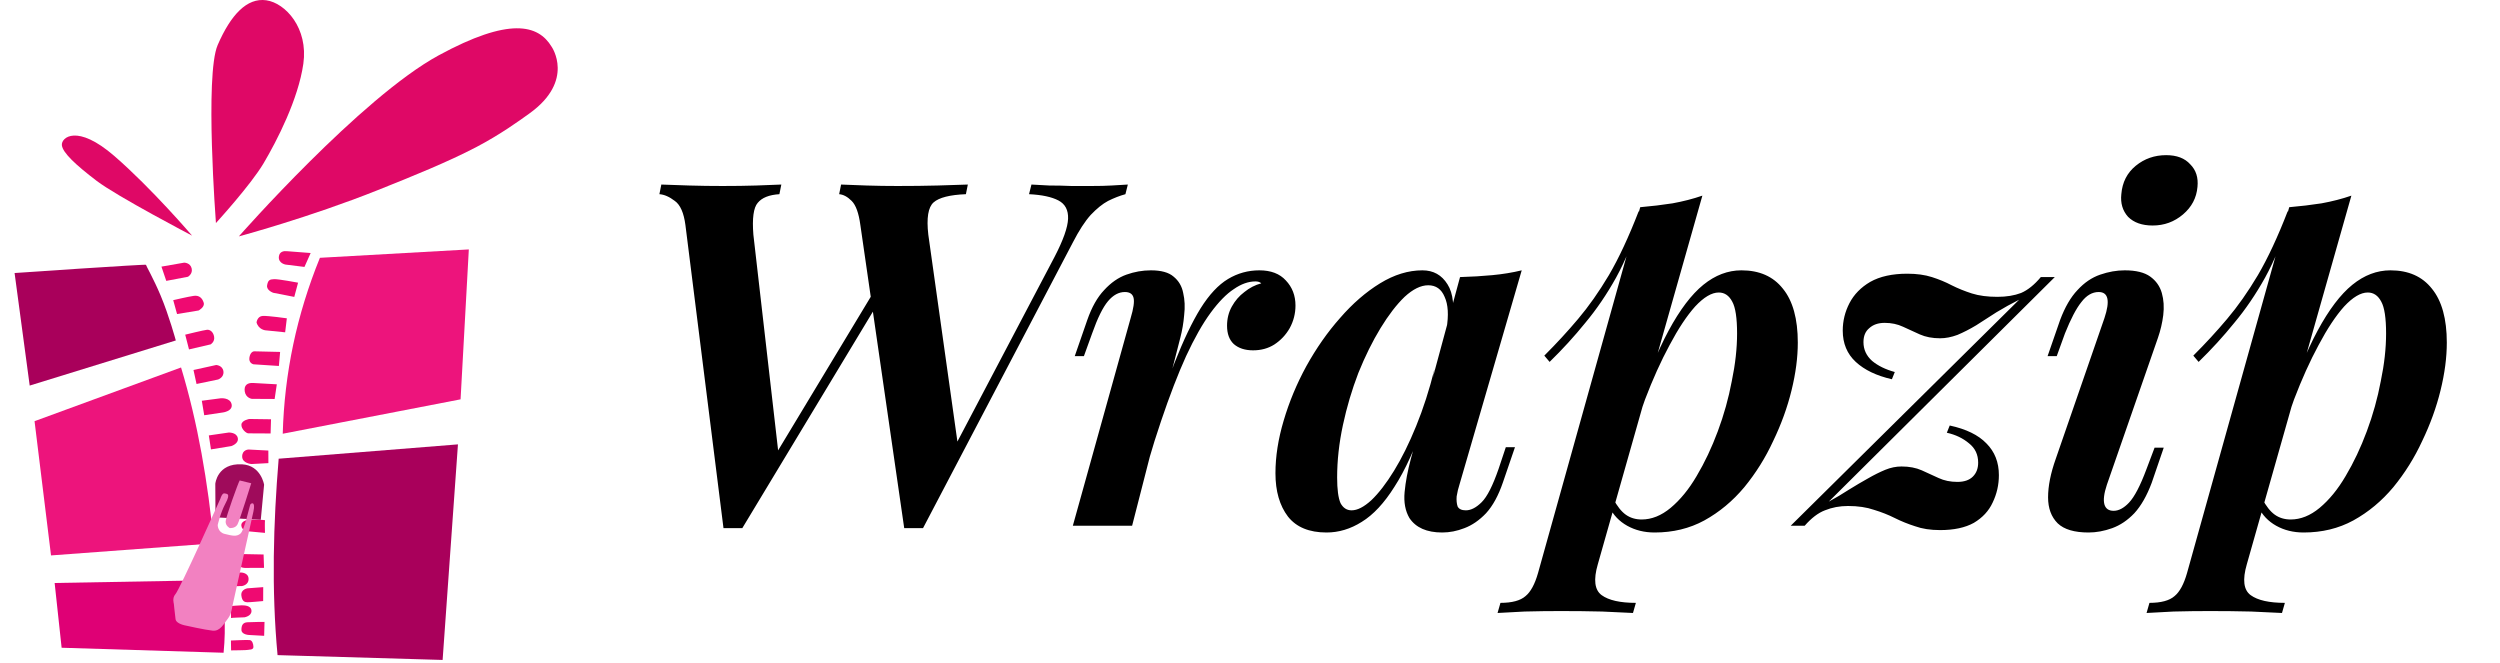 <svg width="83" height="22" viewBox="0 0 83 22" fill="none" xmlns="http://www.w3.org/2000/svg">
<path fill-rule="evenodd" clip-rule="evenodd" d="M0.484 9.063L0.986 12.801L5.837 11.303C5.837 11.303 5.614 10.482 5.334 9.815C5.099 9.253 4.838 8.803 4.846 8.791C4.865 8.765 0.484 9.063 0.484 9.063Z" fill="#A9005B"/>
<path fill-rule="evenodd" clip-rule="evenodd" d="M9.387 14.4L15.291 13.258L15.565 8.281L10.621 8.559C9.852 10.448 9.441 12.395 9.387 14.4Z" fill="#ED147C"/>
<path fill-rule="evenodd" clip-rule="evenodd" d="M2.046 21.505L1.814 19.355L7.295 19.258C7.45 20 7.51 20.795 7.423 21.671L2.046 21.505Z" fill="#DF0075"/>
<path fill-rule="evenodd" clip-rule="evenodd" d="M14.695 21.91L9.215 21.75C9.011 19.568 9.075 17.37 9.252 15.229L15.204 14.753L14.695 21.91Z" fill="#A9005B"/>
<path fill-rule="evenodd" clip-rule="evenodd" d="M1.694 18.44L1.147 13.983L6.011 12.2C6.569 14.045 6.903 16.008 7.101 18.039L1.694 18.44Z" fill="#ED147C"/>
<path fill-rule="evenodd" clip-rule="evenodd" d="M5.36 8.852L5.52 9.325L6.239 9.189C6.239 9.189 6.41 9.092 6.362 8.906C6.314 8.719 6.114 8.72 6.114 8.72L5.36 8.852Z" fill="#EF0A71"/>
<path fill-rule="evenodd" clip-rule="evenodd" d="M5.751 9.965L5.878 10.426L6.595 10.308C6.595 10.308 6.807 10.195 6.763 10.05C6.719 9.906 6.621 9.797 6.436 9.822C6.251 9.848 5.751 9.965 5.751 9.965Z" fill="#EF0A71"/>
<path fill-rule="evenodd" clip-rule="evenodd" d="M6.149 11.111L6.275 11.601L6.995 11.433C6.995 11.433 7.137 11.347 7.109 11.18C7.081 11.014 6.97 10.941 6.875 10.948C6.779 10.956 6.149 11.111 6.149 11.111Z" fill="#EF0A71"/>
<path fill-rule="evenodd" clip-rule="evenodd" d="M6.525 12.748L6.424 12.284L7.177 12.118C7.177 12.118 7.394 12.129 7.418 12.332C7.442 12.534 7.238 12.6 7.238 12.6L6.525 12.748Z" fill="#EF0A71"/>
<path fill-rule="evenodd" clip-rule="evenodd" d="M6.78 13.786L6.7 13.305L7.327 13.223C7.327 13.223 7.648 13.191 7.691 13.429C7.73 13.653 7.4 13.694 7.4 13.694L6.78 13.786Z" fill="#EF0A71"/>
<path fill-rule="evenodd" clip-rule="evenodd" d="M6.933 14.456L7.004 14.92L7.679 14.81C7.679 14.81 7.937 14.728 7.894 14.539C7.852 14.35 7.594 14.36 7.594 14.36L6.933 14.456Z" fill="#EF0A71"/>
<path fill-rule="evenodd" clip-rule="evenodd" d="M9.896 9.385L9.77 9.857L9.073 9.721C9.073 9.721 8.838 9.643 8.868 9.471C8.899 9.3 8.952 9.274 9.099 9.268C9.246 9.261 9.896 9.385 9.896 9.385Z" fill="#EF0A71"/>
<path fill-rule="evenodd" clip-rule="evenodd" d="M8.517 10.704C8.517 10.704 8.542 10.497 8.724 10.489C8.906 10.48 9.523 10.568 9.523 10.568L9.467 11.033L8.809 10.966C8.809 10.966 8.583 10.944 8.517 10.704Z" fill="#EF0A71"/>
<path fill-rule="evenodd" clip-rule="evenodd" d="M9.259 12.15L9.3 11.684L8.445 11.664C8.445 11.664 8.321 11.656 8.282 11.858C8.244 12.059 8.416 12.095 8.416 12.095L9.259 12.15Z" fill="#EF0A71"/>
<path fill-rule="evenodd" clip-rule="evenodd" d="M9.19 12.759L9.118 13.246L8.361 13.242C8.361 13.242 8.16 13.215 8.126 12.997C8.094 12.788 8.214 12.705 8.405 12.715C8.512 12.72 9.19 12.759 9.19 12.759Z" fill="#EF0A71"/>
<path fill-rule="evenodd" clip-rule="evenodd" d="M8.984 14.391L8.998 13.92L8.277 13.91C8.277 13.91 8.023 13.952 8.015 14.098C8.006 14.244 8.175 14.386 8.243 14.387C8.311 14.388 8.984 14.391 8.984 14.391Z" fill="#EF0A71"/>
<path fill-rule="evenodd" clip-rule="evenodd" d="M8.909 14.958L8.911 15.376L8.347 15.406C8.347 15.406 8.043 15.383 8.04 15.159C8.037 14.927 8.254 14.924 8.254 14.924L8.909 14.958Z" fill="#EF0A71"/>
<path fill-rule="evenodd" clip-rule="evenodd" d="M8.797 17.692C8.797 17.692 8.787 17.305 8.799 17.277C8.81 17.25 8.269 17.253 8.269 17.253C8.269 17.253 8 17.278 8.012 17.449C8.024 17.62 8.233 17.639 8.233 17.639L8.797 17.692Z" fill="#EF0A71"/>
<path fill-rule="evenodd" clip-rule="evenodd" d="M8.766 18.852L8.751 18.409L8.096 18.396C8.096 18.396 7.884 18.41 7.885 18.623C7.887 18.835 8.066 18.852 8.129 18.855C8.192 18.858 8.766 18.852 8.766 18.852Z" fill="#EF0A71"/>
<path fill-rule="evenodd" clip-rule="evenodd" d="M8.737 19.955L8.739 19.493L8.216 19.532C8.216 19.532 7.991 19.565 8.013 19.77C8.036 19.975 8.134 19.992 8.213 19.995C8.291 19.998 8.737 19.955 8.737 19.955Z" fill="#EF0A71"/>
<path fill-rule="evenodd" clip-rule="evenodd" d="M7.662 20.122C7.662 20.122 7.671 20.526 7.67 20.518C7.67 20.509 8.115 20.495 8.115 20.495C8.115 20.495 8.357 20.456 8.349 20.278C8.342 20.095 8.099 20.097 8.016 20.097C7.932 20.096 7.662 20.122 7.662 20.122Z" fill="#EF0A71"/>
<path fill-rule="evenodd" clip-rule="evenodd" d="M8.782 20.647L8.77 21.109L8.263 21.081C8.263 21.081 8.02 21.07 8.016 20.916C8.013 20.762 8.062 20.669 8.213 20.659C8.364 20.649 8.782 20.647 8.782 20.647Z" fill="#EF0A71"/>
<path fill-rule="evenodd" clip-rule="evenodd" d="M7.667 21.265L7.672 21.593C7.672 21.593 8.223 21.588 8.237 21.576C8.251 21.563 8.416 21.587 8.414 21.478C8.411 21.368 8.371 21.26 8.291 21.25C8.212 21.239 7.667 21.265 7.667 21.265Z" fill="#EF0A71"/>
<path fill-rule="evenodd" clip-rule="evenodd" d="M7.421 19.009L8 19.007C8 19.007 8.24 19.008 8.252 19.206C8.266 19.427 8.031 19.457 8.031 19.457L7.482 19.466L7.421 19.009Z" fill="#EF0A71"/>
<path fill-rule="evenodd" clip-rule="evenodd" d="M10.314 8.4L10.108 8.862L9.48 8.784C9.48 8.784 9.237 8.742 9.258 8.523C9.276 8.345 9.429 8.328 9.531 8.34L10.314 8.4Z" fill="#EF0A71"/>
<path fill-rule="evenodd" clip-rule="evenodd" d="M7.154 17.175L8.658 17.257L8.768 16.093C8.768 16.093 8.668 15.448 8.033 15.415C7.208 15.372 7.148 16.063 7.148 16.063L7.154 17.175Z" fill="#9F0B5B"/>
<path fill-rule="evenodd" clip-rule="evenodd" d="M7.629 17.532C7.629 17.532 7.479 17.459 7.492 17.303C7.505 17.147 7.906 16.034 7.957 15.951L8.341 16.044C8.341 16.044 7.961 17.269 7.885 17.41C7.81 17.55 7.629 17.532 7.629 17.532Z" fill="#F281C1"/>
<path fill-rule="evenodd" clip-rule="evenodd" d="M6.175 20.77C6.175 20.77 5.849 20.719 5.828 20.555C5.794 20.282 5.772 20.048 5.772 20.048C5.772 20.048 5.711 19.853 5.818 19.735C5.971 19.568 7.318 16.553 7.318 16.553C7.318 16.553 7.375 16.357 7.457 16.38C7.538 16.402 7.665 16.376 7.488 16.709C7.31 17.043 7.228 17.431 7.228 17.431C7.228 17.431 7.226 17.672 7.464 17.727C7.701 17.783 7.847 17.828 7.981 17.717C8.115 17.607 8.283 16.811 8.307 16.757C8.331 16.702 8.493 16.622 8.413 16.986L7.714 20.13C7.714 20.13 7.68 20.395 7.575 20.525C7.429 20.707 7.315 20.964 7.06 20.938C6.805 20.912 6.175 20.77 6.175 20.77Z" fill="#F281C1"/>
<path fill-rule="evenodd" clip-rule="evenodd" d="M7.93 7.848C7.93 7.848 11.977 3.245 14.563 1.838C16.909 0.563 17.867 0.812 18.314 1.552C18.314 1.552 19.098 2.674 17.578 3.766C17.233 4.014 16.615 4.463 15.808 4.886C14.877 5.373 13.703 5.849 12.537 6.314C10.257 7.224 7.93 7.848 7.93 7.848Z" fill="#DF0866"/>
<path fill-rule="evenodd" clip-rule="evenodd" d="M7.169 7.405C7.169 7.405 6.795 2.495 7.226 1.497C7.658 0.498 8.196 -0.082 8.839 0.009C9.482 0.101 10.239 0.939 10.071 2.116C9.903 3.293 9.198 4.666 8.753 5.418C8.325 6.142 7.169 7.405 7.169 7.405Z" fill="#DF0866"/>
<path fill-rule="evenodd" clip-rule="evenodd" d="M6.377 7.823C6.377 7.823 3.893 6.525 3.207 6.003C2.522 5.481 2.079 5.071 2.054 4.82C2.029 4.569 2.551 4.1 3.798 5.181C5.045 6.262 6.377 7.823 6.377 7.823Z" fill="#DF0866"/>
<path d="M29.412 9.631L24.644 17.535H24.02L22.756 7.471C22.703 7.066 22.585 6.799 22.404 6.671C22.223 6.532 22.052 6.458 21.892 6.447L21.956 6.127C22.212 6.138 22.521 6.148 22.884 6.159C23.247 6.17 23.615 6.175 23.988 6.175C24.393 6.175 24.767 6.17 25.108 6.159C25.449 6.148 25.727 6.138 25.94 6.127L25.876 6.447C25.535 6.468 25.295 6.564 25.156 6.735C25.017 6.895 24.969 7.247 25.012 7.791L25.86 15.183L25.492 15.519L29.284 9.231L29.412 9.631ZM35.012 8.527C35.3 7.972 35.449 7.551 35.46 7.263C35.471 6.975 35.364 6.772 35.14 6.655C34.916 6.538 34.591 6.468 34.164 6.447L34.244 6.127C34.404 6.138 34.601 6.148 34.836 6.159C35.081 6.159 35.327 6.164 35.572 6.175C35.828 6.175 36.052 6.175 36.244 6.175C36.5 6.175 36.719 6.17 36.9 6.159C37.092 6.148 37.273 6.138 37.444 6.127L37.364 6.447C37.172 6.5 36.98 6.575 36.788 6.671C36.607 6.767 36.415 6.922 36.212 7.135C36.02 7.348 35.823 7.652 35.62 8.047L30.644 17.535H30.02L28.564 7.471C28.511 7.076 28.415 6.81 28.276 6.671C28.137 6.532 27.999 6.458 27.86 6.447L27.924 6.127C28.159 6.138 28.441 6.148 28.772 6.159C29.113 6.17 29.455 6.175 29.796 6.175C30.276 6.175 30.719 6.17 31.124 6.159C31.54 6.148 31.876 6.138 32.132 6.127L32.068 6.447C31.535 6.468 31.177 6.559 30.996 6.719C30.815 6.879 30.756 7.236 30.82 7.791L31.828 14.959L31.46 15.279L35.012 8.527ZM37.586 17.455H35.618L37.538 10.559C37.634 10.239 37.666 10.015 37.634 9.887C37.602 9.759 37.506 9.695 37.346 9.695C37.143 9.695 36.957 9.796 36.786 9.999C36.615 10.202 36.439 10.559 36.258 11.071L35.986 11.823H35.682L36.098 10.623C36.247 10.196 36.434 9.866 36.658 9.631C36.882 9.386 37.127 9.215 37.394 9.119C37.661 9.023 37.933 8.975 38.21 8.975C38.551 8.975 38.802 9.044 38.962 9.183C39.133 9.322 39.239 9.503 39.282 9.727C39.335 9.951 39.346 10.196 39.314 10.463C39.293 10.719 39.25 10.97 39.186 11.215L37.586 17.455ZM41.682 9.343C41.447 9.343 41.207 9.428 40.962 9.599C40.717 9.759 40.461 10.02 40.194 10.383C39.927 10.746 39.655 11.226 39.378 11.823C39.111 12.41 38.834 13.13 38.546 13.983C38.258 14.826 37.97 15.823 37.682 16.975L38.066 14.847C38.397 13.727 38.706 12.794 38.994 12.047C39.293 11.29 39.581 10.687 39.858 10.239C40.146 9.78 40.45 9.455 40.77 9.263C41.09 9.071 41.437 8.975 41.81 8.975C42.194 8.975 42.487 9.087 42.69 9.311C42.903 9.535 43.01 9.812 43.01 10.143C43.01 10.41 42.946 10.66 42.818 10.895C42.69 11.119 42.519 11.3 42.306 11.439C42.103 11.567 41.869 11.631 41.602 11.631C41.335 11.631 41.122 11.562 40.962 11.423C40.813 11.284 40.738 11.082 40.738 10.815C40.738 10.58 40.791 10.367 40.898 10.175C41.005 9.983 41.143 9.823 41.314 9.695C41.485 9.556 41.671 9.46 41.874 9.407C41.853 9.386 41.826 9.37 41.794 9.359C41.762 9.348 41.725 9.343 41.682 9.343ZM44.873 16.943C45.065 16.943 45.284 16.831 45.529 16.607C45.775 16.372 46.025 16.047 46.281 15.631C46.537 15.215 46.783 14.719 47.017 14.143C47.252 13.567 47.455 12.938 47.625 12.255L47.289 13.983C46.98 14.89 46.649 15.615 46.297 16.159C45.956 16.703 45.593 17.092 45.209 17.327C44.836 17.562 44.447 17.679 44.041 17.679C43.465 17.679 43.039 17.503 42.761 17.151C42.484 16.788 42.345 16.308 42.345 15.711C42.345 15.156 42.436 14.575 42.617 13.967C42.799 13.348 43.049 12.746 43.369 12.159C43.7 11.562 44.073 11.028 44.489 10.559C44.905 10.079 45.348 9.695 45.817 9.407C46.287 9.119 46.756 8.975 47.225 8.975C47.588 8.975 47.865 9.13 48.057 9.439C48.249 9.738 48.297 10.196 48.201 10.815L48.025 10.911C48.1 10.463 48.079 10.111 47.961 9.855C47.855 9.599 47.673 9.471 47.417 9.471C47.172 9.471 46.911 9.599 46.633 9.855C46.367 10.111 46.1 10.458 45.833 10.895C45.567 11.332 45.321 11.828 45.097 12.383C44.884 12.938 44.713 13.514 44.585 14.111C44.457 14.708 44.393 15.29 44.393 15.855C44.393 16.25 44.431 16.532 44.505 16.703C44.591 16.863 44.713 16.943 44.873 16.943ZM48.473 9.199C48.857 9.188 49.215 9.167 49.545 9.135C49.887 9.103 50.212 9.05 50.521 8.975L48.457 16.079C48.415 16.207 48.383 16.34 48.361 16.479C48.351 16.607 48.361 16.719 48.393 16.815C48.436 16.9 48.527 16.943 48.665 16.943C48.836 16.943 49.012 16.852 49.193 16.671C49.375 16.49 49.561 16.122 49.753 15.567L49.993 14.847H50.297L49.897 16.015C49.748 16.452 49.561 16.794 49.337 17.039C49.113 17.274 48.873 17.439 48.617 17.535C48.372 17.631 48.127 17.679 47.881 17.679C47.369 17.679 47.007 17.519 46.793 17.199C46.655 16.964 46.601 16.676 46.633 16.335C46.665 15.994 46.735 15.626 46.841 15.231L48.473 9.199ZM57.063 9.711C56.829 9.711 56.567 9.866 56.279 10.175C56.002 10.484 55.719 10.911 55.431 11.455C55.143 11.988 54.871 12.591 54.615 13.263C54.37 13.935 54.157 14.639 53.975 15.375L54.279 13.711C54.653 12.58 55.026 11.668 55.399 10.975C55.773 10.282 56.157 9.775 56.551 9.455C56.946 9.135 57.367 8.975 57.815 8.975C58.413 8.975 58.871 9.178 59.191 9.583C59.522 9.988 59.687 10.586 59.687 11.375C59.687 11.866 59.618 12.394 59.479 12.959C59.341 13.524 59.138 14.084 58.871 14.639C58.615 15.194 58.295 15.706 57.911 16.175C57.527 16.634 57.085 17.002 56.583 17.279C56.093 17.546 55.543 17.679 54.935 17.679C54.594 17.679 54.29 17.604 54.023 17.455C53.757 17.306 53.559 17.098 53.431 16.831L53.559 16.559C53.687 16.804 53.826 16.98 53.975 17.087C54.125 17.194 54.301 17.247 54.503 17.247C54.834 17.247 55.154 17.119 55.463 16.863C55.783 16.596 56.071 16.244 56.327 15.807C56.594 15.359 56.829 14.863 57.031 14.319C57.234 13.775 57.389 13.22 57.495 12.655C57.613 12.09 57.671 11.562 57.671 11.071C57.671 10.559 57.618 10.207 57.511 10.015C57.405 9.812 57.255 9.711 57.063 9.711ZM54.455 6.879C54.829 6.847 55.186 6.804 55.527 6.751C55.879 6.687 56.21 6.602 56.519 6.495L53.047 18.735C52.898 19.247 52.941 19.588 53.175 19.759C53.41 19.93 53.789 20.015 54.311 20.015L54.215 20.351C53.97 20.34 53.629 20.324 53.191 20.303C52.754 20.292 52.295 20.287 51.815 20.287C51.421 20.287 51.021 20.292 50.615 20.303C50.21 20.324 49.911 20.34 49.719 20.351L49.815 20.015C50.199 20.015 50.477 19.94 50.647 19.791C50.818 19.652 50.957 19.396 51.063 19.023L54.455 6.879ZM51.271 11.807C51.677 11.402 52.05 10.996 52.391 10.591C52.743 10.175 53.085 9.69 53.415 9.135C53.746 8.57 54.077 7.86 54.407 7.007L54.455 7.263C54.231 7.999 53.965 8.65 53.655 9.215C53.346 9.77 53.005 10.271 52.631 10.719C52.269 11.167 51.874 11.599 51.447 12.015L51.271 11.807ZM60.715 16.655C60.95 16.527 61.174 16.394 61.387 16.255C61.611 16.116 61.819 15.994 62.011 15.887C62.214 15.77 62.406 15.674 62.587 15.599C62.769 15.524 62.95 15.487 63.131 15.487C63.387 15.487 63.611 15.53 63.803 15.615C63.995 15.7 64.182 15.786 64.363 15.871C64.545 15.956 64.753 15.999 64.987 15.999C65.211 15.999 65.382 15.94 65.499 15.823C65.617 15.706 65.675 15.551 65.675 15.359C65.675 15.092 65.574 14.879 65.371 14.719C65.169 14.548 64.923 14.431 64.635 14.367L64.731 14.127C65.275 14.244 65.681 14.442 65.947 14.719C66.225 14.996 66.363 15.348 66.363 15.775C66.363 16.095 66.294 16.399 66.155 16.687C66.027 16.964 65.819 17.188 65.531 17.359C65.243 17.519 64.87 17.599 64.411 17.599C64.091 17.599 63.814 17.556 63.579 17.471C63.345 17.396 63.121 17.306 62.907 17.199C62.694 17.092 62.465 17.002 62.219 16.927C61.974 16.842 61.686 16.799 61.355 16.799C61.078 16.799 60.822 16.847 60.587 16.943C60.363 17.028 60.139 17.199 59.915 17.455H59.451L67.035 9.951C66.779 10.079 66.529 10.218 66.283 10.367C66.049 10.516 65.825 10.66 65.611 10.799C65.398 10.927 65.19 11.034 64.987 11.119C64.785 11.194 64.593 11.231 64.411 11.231C64.155 11.231 63.931 11.188 63.739 11.103C63.547 11.018 63.361 10.932 63.179 10.847C62.998 10.762 62.795 10.719 62.571 10.719C62.358 10.719 62.187 10.778 62.059 10.895C61.931 11.002 61.867 11.156 61.867 11.359C61.867 11.604 61.963 11.812 62.155 11.983C62.347 12.143 62.598 12.266 62.907 12.351L62.811 12.591C62.299 12.474 61.899 12.282 61.611 12.015C61.323 11.748 61.179 11.402 61.179 10.975C61.179 10.655 61.254 10.351 61.403 10.063C61.553 9.775 61.782 9.54 62.091 9.359C62.411 9.178 62.822 9.087 63.323 9.087C63.633 9.087 63.905 9.124 64.139 9.199C64.374 9.274 64.593 9.364 64.795 9.471C65.009 9.578 65.233 9.668 65.467 9.743C65.702 9.818 65.985 9.855 66.315 9.855C66.614 9.855 66.875 9.812 67.099 9.727C67.323 9.631 67.542 9.455 67.755 9.199H68.219L60.715 16.655ZM70.428 6.447C70.46 6.052 70.62 5.738 70.908 5.503C71.196 5.268 71.532 5.151 71.916 5.151C72.268 5.151 72.534 5.252 72.716 5.455C72.908 5.647 72.988 5.898 72.956 6.207C72.924 6.57 72.764 6.874 72.476 7.119C72.188 7.364 71.852 7.487 71.468 7.487C71.116 7.487 70.844 7.391 70.652 7.199C70.47 6.996 70.396 6.746 70.428 6.447ZM69.868 10.559C70.06 9.983 69.996 9.695 69.676 9.695C69.462 9.695 69.27 9.807 69.1 10.031C68.929 10.244 68.748 10.591 68.556 11.071L68.284 11.823H67.98L68.396 10.623C68.556 10.196 68.748 9.866 68.972 9.631C69.196 9.386 69.446 9.215 69.724 9.119C70.001 9.023 70.273 8.975 70.54 8.975C70.913 8.975 71.196 9.044 71.388 9.183C71.58 9.322 71.708 9.503 71.772 9.727C71.836 9.951 71.852 10.196 71.82 10.463C71.788 10.719 71.729 10.97 71.644 11.215L69.948 16.095C69.852 16.383 69.825 16.602 69.868 16.751C69.91 16.89 70.012 16.959 70.172 16.959C70.342 16.959 70.513 16.868 70.684 16.687C70.865 16.495 71.057 16.127 71.26 15.583L71.532 14.863H71.836L71.436 16.031C71.276 16.458 71.084 16.794 70.86 17.039C70.636 17.274 70.39 17.439 70.124 17.535C69.857 17.631 69.596 17.679 69.34 17.679C68.87 17.679 68.529 17.578 68.316 17.375C68.102 17.162 67.996 16.874 67.996 16.511C67.996 16.138 68.081 15.711 68.252 15.231L69.868 10.559ZM78.61 9.711C78.376 9.711 78.114 9.866 77.826 10.175C77.549 10.484 77.266 10.911 76.978 11.455C76.69 11.988 76.418 12.591 76.162 13.263C75.917 13.935 75.704 14.639 75.522 15.375L75.826 13.711C76.2 12.58 76.573 11.668 76.946 10.975C77.32 10.282 77.704 9.775 78.098 9.455C78.493 9.135 78.914 8.975 79.362 8.975C79.96 8.975 80.418 9.178 80.738 9.583C81.069 9.988 81.234 10.586 81.234 11.375C81.234 11.866 81.165 12.394 81.026 12.959C80.888 13.524 80.685 14.084 80.418 14.639C80.162 15.194 79.842 15.706 79.458 16.175C79.074 16.634 78.632 17.002 78.13 17.279C77.64 17.546 77.09 17.679 76.482 17.679C76.141 17.679 75.837 17.604 75.57 17.455C75.304 17.306 75.106 17.098 74.978 16.831L75.106 16.559C75.234 16.804 75.373 16.98 75.522 17.087C75.672 17.194 75.848 17.247 76.05 17.247C76.381 17.247 76.701 17.119 77.01 16.863C77.33 16.596 77.618 16.244 77.874 15.807C78.141 15.359 78.376 14.863 78.578 14.319C78.781 13.775 78.936 13.22 79.042 12.655C79.16 12.09 79.218 11.562 79.218 11.071C79.218 10.559 79.165 10.207 79.058 10.015C78.952 9.812 78.802 9.711 78.61 9.711ZM76.002 6.879C76.376 6.847 76.733 6.804 77.074 6.751C77.426 6.687 77.757 6.602 78.066 6.495L74.594 18.735C74.445 19.247 74.488 19.588 74.722 19.759C74.957 19.93 75.336 20.015 75.858 20.015L75.762 20.351C75.517 20.34 75.176 20.324 74.738 20.303C74.301 20.292 73.842 20.287 73.362 20.287C72.968 20.287 72.568 20.292 72.162 20.303C71.757 20.324 71.458 20.34 71.266 20.351L71.362 20.015C71.746 20.015 72.024 19.94 72.194 19.791C72.365 19.652 72.504 19.396 72.61 19.023L76.002 6.879ZM72.818 11.807C73.224 11.402 73.597 10.996 73.938 10.591C74.29 10.175 74.632 9.69 74.962 9.135C75.293 8.57 75.624 7.86 75.954 7.007L76.002 7.263C75.778 7.999 75.512 8.65 75.202 9.215C74.893 9.77 74.552 10.271 74.178 10.719C73.816 11.167 73.421 11.599 72.994 12.015L72.818 11.807Z" fill="black"/>
</svg>
